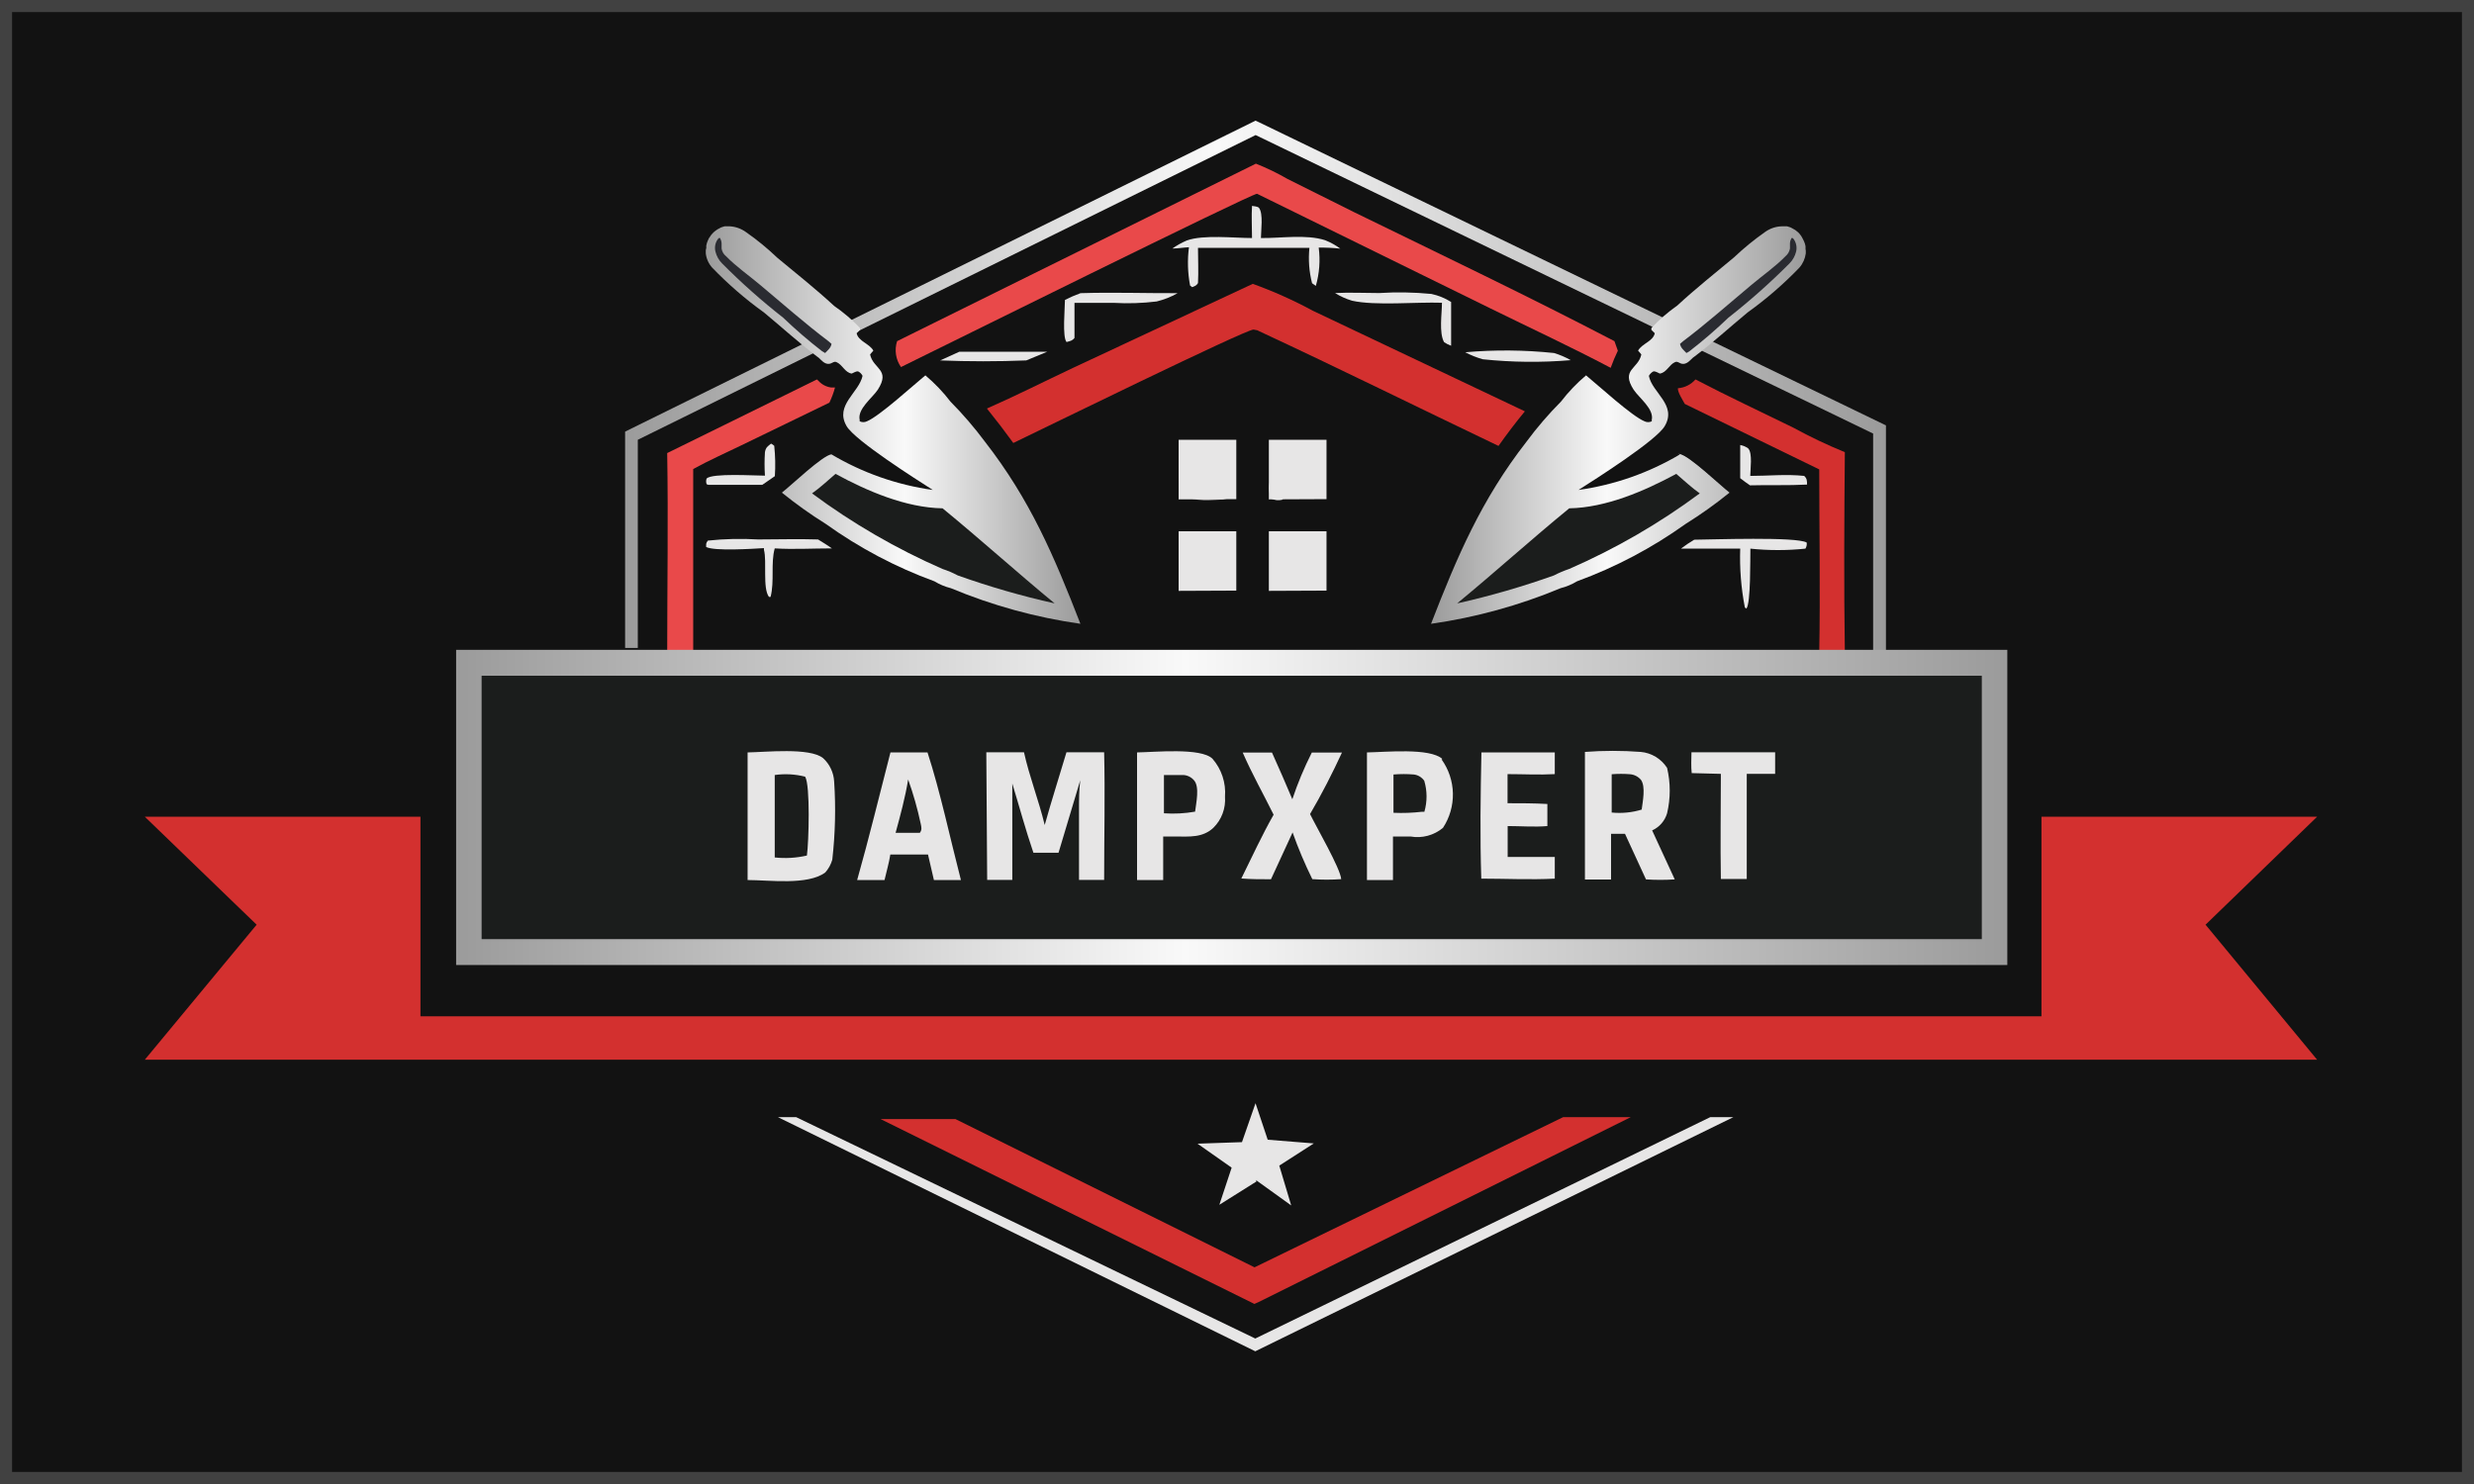 <svg width="205" height="123" viewBox="0 0 205 123" fill="none" xmlns="http://www.w3.org/2000/svg">
<rect width="205" height="123" fill="#121212"/>
<rect x="0.5" y="0.5" width="204" height="122" stroke="white" stroke-opacity="0.2"/>
<g clip-path="url(#clip0_61_3)">
<path d="M156.273 55.923H155.211V35.934L104.045 11.195L52.849 36.452V53.702H51.797V35.775L104.035 10L104.264 10.106L156.273 35.257V55.923Z" fill="url(#paint0_linear_61_3)"/>
<path d="M164.215 56.008H39.909V77.838H164.215V56.008Z" fill="#1B1D1C"/>
<path d="M69.12 64.786C69.101 64.414 69.009 64.049 68.85 63.714C68.691 63.378 68.468 63.077 68.193 62.83C67.079 61.941 63.425 62.343 61.947 62.364C61.947 65.886 61.947 69.387 61.947 72.941C63.727 72.941 66.923 73.396 68.381 72.317C68.651 72.014 68.851 71.652 68.964 71.259C69.21 69.111 69.263 66.944 69.12 64.786ZM66.861 70.91C65.987 71.112 65.087 71.165 64.196 71.069V64.236C65.037 64.117 65.892 64.164 66.715 64.374C67.152 65.083 67.017 69.831 66.861 70.91Z" fill="#E7E6E6"/>
<path d="M81.727 62.354C82.768 62.354 83.809 62.354 84.85 62.354C85.297 64.374 86.078 66.352 86.567 68.382C87.129 66.362 87.775 64.353 88.368 62.354C89.409 62.354 90.45 62.354 91.491 62.354C91.575 65.865 91.491 69.408 91.491 72.93C90.794 72.93 90.075 72.93 89.409 72.93C89.409 70.984 89.409 69.038 89.409 67.092C89.409 66.278 89.409 65.484 89.513 64.67L87.712 70.677C87.004 70.677 86.317 70.677 85.63 70.677C84.985 68.795 84.464 66.849 83.881 64.945V72.93C83.174 72.93 82.466 72.93 81.799 72.93L81.727 62.354Z" fill="#E7E6E6"/>
<path d="M136.899 68.827C137.195 68.695 137.458 68.501 137.672 68.256C137.886 68.011 138.045 67.723 138.138 67.409C138.43 66.172 138.43 64.882 138.138 63.644C137.896 63.27 137.573 62.957 137.195 62.728C136.816 62.499 136.391 62.36 135.952 62.322C134.414 62.206 132.869 62.206 131.33 62.322C131.33 65.834 131.33 69.356 131.33 72.899C132.048 72.899 132.777 72.899 133.495 72.899V69.112H134.651L136.389 72.888C137.183 72.941 137.979 72.941 138.773 72.888L136.899 68.827ZM136.067 67.092C135.252 67.345 134.395 67.431 133.547 67.346C133.547 66.288 133.547 65.231 133.547 64.173C134.06 64.131 134.575 64.131 135.088 64.173C135.436 64.206 135.758 64.377 135.983 64.649C136.369 65.22 136.119 66.426 136.035 67.092H136.067Z" fill="#E7E6E6"/>
<path d="M100.464 62.883C99.507 61.952 95.665 62.343 94.218 62.364V72.941C94.937 72.941 95.665 72.941 96.384 72.941V69.334H97.425C98.549 69.334 99.652 69.451 100.548 68.605C100.883 68.274 101.143 67.872 101.308 67.428C101.474 66.984 101.541 66.508 101.505 66.034C101.55 65.465 101.481 64.892 101.302 64.35C101.123 63.809 100.838 63.309 100.464 62.883ZM99.028 67.272C98.176 67.423 97.309 67.469 96.446 67.409C96.446 66.352 96.446 65.294 96.446 64.236C96.966 64.236 97.487 64.236 98.049 64.236C98.218 64.245 98.383 64.287 98.535 64.362C98.687 64.436 98.823 64.541 98.934 64.67C99.423 65.21 99.111 66.563 99.028 67.272Z" fill="#E7E6E6"/>
<path d="M119.515 62.904C118.474 61.962 114.758 62.343 113.269 62.364V72.941C113.987 72.941 114.706 72.941 115.424 72.941C115.424 71.746 115.424 70.54 115.424 69.334H116.892C117.362 69.416 117.845 69.394 118.306 69.27C118.768 69.146 119.198 68.923 119.567 68.615C120.123 67.773 120.411 66.776 120.39 65.762C120.37 64.748 120.042 63.765 119.453 62.946L119.515 62.904ZM118.026 67.282H117.954H117.829C117.044 67.374 116.254 67.403 115.466 67.367C115.466 66.309 115.466 65.252 115.466 64.194C116.03 64.147 116.598 64.147 117.162 64.194C117.332 64.215 117.496 64.272 117.643 64.362C117.79 64.451 117.917 64.57 118.016 64.712C118.267 65.55 118.27 66.443 118.026 67.282Z" fill="#E7E6E6"/>
<path d="M76.855 62.364C75.814 62.364 74.772 62.364 73.784 62.364C72.878 65.876 72.024 69.408 71.025 72.941C71.785 72.941 72.534 72.941 73.294 72.941C73.45 72.243 73.669 71.524 73.773 70.826C74.814 70.826 75.855 70.826 76.896 70.826L77.385 72.941C78.125 72.941 78.885 72.941 79.624 72.941C78.739 69.525 77.906 65.59 76.855 62.364ZM76.219 69.028H74.21C74.606 67.579 75.012 66.087 75.251 64.607C75.679 65.805 76.027 67.031 76.292 68.277C76.355 68.573 76.407 68.784 76.219 69.028Z" fill="#E7E6E6"/>
<path d="M102.973 62.375C103.775 62.375 104.587 62.375 105.399 62.375C105.971 63.655 106.544 64.945 107.085 66.246C107.528 64.917 108.067 63.623 108.699 62.375C109.532 62.375 110.365 62.375 111.197 62.375C110.406 64.088 109.511 65.844 108.553 67.473C109.063 68.531 111.072 71.978 111.135 72.867C110.338 72.925 109.538 72.925 108.741 72.867C108.121 71.611 107.575 70.318 107.106 68.996L105.316 72.877C104.483 72.877 103.681 72.877 102.859 72.814C103.733 71.048 104.566 69.228 105.534 67.526C104.691 65.823 103.744 64.141 102.973 62.375Z" fill="#E7E6E6"/>
<path d="M122.753 62.364C124.772 62.364 126.802 62.364 128.832 62.364V64.162C127.541 64.236 126.219 64.162 124.918 64.162V66.574C125.959 66.574 127.114 66.574 128.218 66.637V68.467C127.177 68.562 126.021 68.467 124.928 68.467V69.525V71.026C126.233 71.026 127.534 71.026 128.832 71.026V72.825C126.823 72.93 124.762 72.825 122.742 72.825C122.628 69.419 122.68 65.855 122.753 62.364Z" fill="#E7E6E6"/>
<path d="M140.158 62.354C142.469 62.354 144.791 62.354 147.091 62.354C147.091 62.957 147.091 63.549 147.091 64.141C146.31 64.141 145.519 64.141 144.739 64.141V72.856C144.031 72.856 143.312 72.856 142.594 72.856C142.542 69.958 142.594 67.039 142.594 64.141L140.179 64.078C140.117 63.549 140.148 62.957 140.158 62.354Z" fill="#E7E6E6"/>
<path d="M141.897 41.465V40.037C140.856 39.286 140.012 38.451 139.086 37.605C139.846 37.711 142.386 40.164 143.177 40.778C142.021 41.719 140.808 42.584 139.544 43.369C139.846 42.639 141.262 41.899 141.897 41.465Z" fill="url(#paint1_linear_61_3)"/>
<path d="M103.806 23.527C105.52 24.144 107.187 24.89 108.792 25.759L126.354 34.093C125.584 35.024 124.865 35.976 124.168 36.959C117.526 33.787 110.978 30.54 104.316 27.441L104.191 27.377L103.868 27.314C103.192 27.314 86.171 35.659 83.964 36.716C83.27 35.757 82.542 34.805 81.778 33.861C84.183 32.803 86.546 31.608 88.92 30.487L103.806 23.527Z" fill="#D3302F"/>
<path d="M104.066 13.564C104.97 13.922 105.846 14.347 106.69 14.834L112.196 17.583C119.411 21.105 126.677 24.574 133.776 28.276L134.058 29.07C133.836 29.531 133.638 30.004 133.464 30.487C130.206 28.763 126.843 27.208 123.533 25.579L104.16 16.06C103.66 16.06 77.812 28.879 74.658 30.423C74.442 30.116 74.3 29.762 74.244 29.389C74.188 29.016 74.219 28.635 74.335 28.276L104.066 13.564Z" fill="#E9494A"/>
<path d="M67.694 31.449L67.818 31.566C68.092 31.867 68.46 32.061 68.859 32.115H69.057H69.192C69.075 32.549 68.918 32.97 68.724 33.374L61.437 36.907C60.105 37.552 58.73 38.165 57.44 38.874V54.104H96.415C97.919 54.009 99.428 54.009 100.933 54.104C95.28 54.411 89.565 54.03 83.902 54.189C81.247 54.02 78.51 54.189 75.855 54.189H60.511C57.943 54.3 55.372 54.279 52.807 54.125C53.63 54.125 54.452 54.125 55.285 54.125C55.285 48.604 55.378 43.073 55.285 37.552L67.694 31.449Z" fill="#E9494A"/>
<path d="M140.491 31.449C143.166 32.845 145.894 34.125 148.6 35.447C149.984 36.205 151.409 36.883 152.868 37.478C152.816 43.009 152.785 48.562 152.868 54.094C153.691 54.094 154.545 54.094 155.367 54.094C153.15 54.358 149.6 54.157 147.268 54.168H131.309C128.571 54.168 125.761 54.02 123.044 54.168C117.308 53.988 111.53 54.4 105.805 54.083C107.189 53.967 108.605 54.083 109.969 54.083H116.871C123.366 54.083 129.873 54.02 136.369 54.083H150.745C150.839 49.027 150.745 43.961 150.745 38.906L139.606 33.48C139.44 33.173 139.002 32.496 139.034 32.179C139.594 32.137 140.117 31.875 140.491 31.449Z" fill="#D3302F"/>
<path d="M111.062 20.608C110.674 20.321 110.25 20.086 109.802 19.91C108.241 19.402 106.117 19.752 104.483 19.73C104.483 19.138 104.691 17.71 104.326 17.234C104.233 17.107 103.9 17.097 103.744 17.065C103.691 17.954 103.744 18.842 103.744 19.73C102.265 19.73 99.725 19.434 98.341 19.931C97.92 20.111 97.519 20.335 97.144 20.598C97.602 20.598 98.06 20.513 98.518 20.492C98.382 21.548 98.414 22.619 98.611 23.665L98.788 23.802C99.007 23.707 99.132 23.686 99.267 23.464C99.319 22.491 99.267 21.518 99.267 20.545H108.501C108.401 21.527 108.475 22.519 108.72 23.474C108.828 23.542 108.932 23.616 109.032 23.697C109.328 22.667 109.41 21.587 109.271 20.524C109.869 20.515 110.467 20.543 111.062 20.608Z" fill="#E7E6E6"/>
<path d="M114.278 24.289C113.071 24.289 111.822 24.225 110.625 24.289C111.063 24.562 111.536 24.776 112.03 24.924C113.945 25.357 117.36 25.019 119.483 25.093C119.483 26.002 119.223 27.578 119.66 28.361C119.841 28.485 120.037 28.584 120.243 28.657C120.243 27.451 120.243 26.235 120.243 25.029C119.741 24.712 119.188 24.487 118.609 24.363C117.17 24.222 115.722 24.198 114.278 24.289Z" fill="#E7E6E6"/>
<path d="M89.534 24.299C89.092 24.458 88.661 24.645 88.243 24.86C88.243 25.537 88.014 27.948 88.378 28.35C88.68 28.255 88.826 28.266 89.034 28.012V25.103H92.303C93.484 25.17 94.668 25.131 95.842 24.987C96.45 24.84 97.035 24.608 97.581 24.299C94.905 24.31 92.209 24.215 89.534 24.299Z" fill="#E7E6E6"/>
<path d="M140.387 44.733C140.005 44.958 139.637 45.205 139.284 45.474C140.918 45.474 142.563 45.474 144.197 45.474C144.142 47.108 144.271 48.744 144.582 50.349L144.707 50.445C145.082 50.011 145.02 46.288 145.04 45.474C146.556 45.632 148.084 45.632 149.6 45.474C149.696 45.324 149.733 45.142 149.704 44.966C148.851 44.469 141.865 44.723 140.387 44.733Z" fill="#E7E6E6"/>
<path d="M62.822 44.712C61.434 44.629 60.041 44.66 58.658 44.807C58.491 45.019 58.512 45.072 58.512 45.336C59.189 45.696 62.405 45.484 63.301 45.431V45.569C63.561 46.531 63.176 48.742 63.717 49.472H63.852C64.186 48.171 63.852 46.69 64.196 45.453C65.768 45.548 67.319 45.453 68.933 45.453C68.568 45.188 68.173 44.955 67.787 44.712C66.111 44.659 64.477 44.712 62.822 44.712Z" fill="#E7E6E6"/>
<path d="M58.689 40.185C60.178 40.185 61.676 40.185 63.165 40.185C63.498 39.953 63.831 39.72 64.206 39.466C64.262 38.627 64.244 37.785 64.154 36.949C64.076 36.877 63.988 36.817 63.894 36.769C63.602 37.002 63.457 37.076 63.384 37.478C63.342 38.126 63.342 38.776 63.384 39.424C62.489 39.424 59.043 39.202 58.553 39.657C58.496 39.81 58.496 39.979 58.553 40.133L58.689 40.185Z" fill="#E7E6E6"/>
<path d="M149.735 40.164C149.735 39.858 149.735 39.657 149.496 39.445C148.039 39.286 146.498 39.445 145.03 39.445C145.03 38.927 145.238 37.552 144.853 37.16C144.658 37.02 144.433 36.926 144.197 36.886C144.197 37.795 144.197 38.726 144.197 39.635C144.468 39.836 144.728 40.048 145.009 40.228C146.571 40.185 148.163 40.249 149.735 40.164Z" fill="#E7E6E6"/>
<path d="M121.41 29.196C121.874 29.441 122.363 29.636 122.867 29.778C125.289 30.032 127.728 30.057 130.154 29.852C129.716 29.603 129.251 29.404 128.77 29.26C126.324 29.004 123.859 28.982 121.41 29.196Z" fill="#E7E6E6"/>
<path d="M77.906 29.873C80.269 29.968 82.674 29.968 85.037 29.873L86.775 29.154C84.35 29.154 81.914 29.154 79.488 29.154L77.906 29.873Z" fill="#E7E6E6"/>
<path d="M37.796 53.861V79.985H166.329V53.861H37.796ZM164.215 77.838H39.909V56.008H164.215V77.838Z" fill="url(#paint2_linear_61_3)"/>
<path d="M104.118 97.923L101.037 99.858L102.057 96.78L99.226 94.792L102.911 94.665L104.035 91.439L105.045 94.464L108.865 94.771L106.003 96.611L106.991 99.911L104.066 97.806" fill="#E7E6E6"/>
<path d="M104.014 112L64.456 92.592H65.966L104.014 110.942L141.719 92.592H143.635L104.014 112Z" fill="#E7E6E6"/>
<path d="M103.942 108.076L72.961 92.751H79.166L103.952 105.041L129.53 92.592H135.13L104.296 107.917" fill="#D3302F"/>
<path d="M105.222 39.91L105.493 39.815C105.9 40.169 106.203 40.63 106.367 41.148L106.242 41.423C105.935 41.493 105.613 41.46 105.326 41.328C105.156 40.876 105.12 40.383 105.222 39.91Z" fill="#F1F0F0"/>
<path d="M97.768 37.298C97.853 37.712 97.902 38.134 97.914 38.557C98.588 39.271 99.153 40.084 99.59 40.968C99.59 41.053 99.673 41.137 99.705 41.222C100.34 41.306 101.027 41.222 101.641 41.402H101.506C100.589 41.402 98.82 41.677 98.133 40.979C97.446 40.281 97.748 38.261 97.768 37.298Z" fill="#C5C3C4"/>
<path d="M109.917 48.953V44.035H105.139V48.974L109.917 48.953Z" fill="#E7E6E6"/>
<path d="M102.442 48.953V44.035H97.664V48.974L102.442 48.953Z" fill="#E7E6E6"/>
<path d="M109.917 41.37V36.452H105.139V41.391L109.917 41.37Z" fill="#E7E6E6"/>
<path d="M102.442 41.37V36.452H97.664V41.391L102.442 41.37Z" fill="#E7E6E6"/>
<path d="M149.631 20.788C149.631 20.862 149.631 20.926 149.631 21C149.575 21.439 149.39 21.852 149.1 22.184C147.785 23.551 146.349 24.794 144.811 25.896C143.354 27.102 141.917 28.414 140.418 29.545L140.273 29.651C140.033 29.873 139.825 30.138 139.502 30.159C139.18 30.18 139.044 29.905 138.805 30.011C138.316 30.212 138.097 30.889 137.535 30.963C137.389 30.899 137.129 30.73 136.983 30.794C136.834 30.877 136.711 31.002 136.629 31.153C136.9 32.56 138.982 33.565 137.941 35.32C137.243 36.515 132.184 39.731 130.8 40.608C133.767 40.196 136.625 39.193 139.211 37.658C139.971 37.763 142.521 40.217 143.312 40.831C142.155 41.769 140.941 42.634 139.679 43.422C136.901 45.41 133.872 47.011 130.675 48.181C130.25 48.439 129.791 48.631 129.311 48.752C125.869 50.188 122.263 51.179 118.578 51.703C120.754 46.098 122.742 41.423 126.479 36.621C127.352 35.441 128.309 34.327 129.342 33.289C129.956 32.488 130.654 31.758 131.424 31.111C132.465 31.968 135.224 34.495 136.265 34.918C136.359 34.965 136.462 34.989 136.567 34.989C136.671 34.989 136.775 34.965 136.869 34.918C136.869 34.918 136.869 34.844 136.869 34.802C137.066 33.892 135.828 32.993 135.37 32.306C134.276 30.614 135.755 30.593 136.005 29.376L135.734 29.059C136.057 28.477 136.983 28.287 137.118 27.62L136.837 27.346V27.187C137.487 26.493 138.206 25.869 138.982 25.325C140.491 23.929 142.105 22.649 143.687 21.328C144.499 20.559 145.366 19.852 146.279 19.212C146.687 18.925 147.168 18.767 147.664 18.757H147.872H148.08L148.288 18.821C148.354 18.84 148.417 18.869 148.476 18.905L148.663 19.011C148.727 19.041 148.787 19.08 148.84 19.128L149.007 19.265L149.142 19.413C149.19 19.464 149.232 19.521 149.267 19.582L149.392 19.815C149.427 19.876 149.459 19.94 149.486 20.005C149.514 20.067 149.539 20.131 149.558 20.196C149.581 20.265 149.598 20.336 149.61 20.407V20.619C149.621 20.651 149.631 20.725 149.631 20.788Z" fill="url(#paint3_linear_61_3)"/>
<path d="M138.898 39.276C139.533 39.815 140.168 40.418 140.845 40.894C137.483 43.388 133.855 45.489 130.029 47.155C129.593 47.302 129.168 47.483 128.759 47.695C126.135 48.63 123.459 49.404 120.743 50.011C123.866 47.441 126.864 44.723 130.029 42.132C133.069 42.079 136.254 40.704 138.898 39.276Z" fill="#1B1D1C"/>
<path d="M139.471 28.276C141.407 26.817 143.24 25.188 145.103 23.633C146.03 22.851 147.112 22.1 147.955 21.232C148.148 21.072 148.277 20.847 148.32 20.598C148.32 20.45 148.32 20.312 148.32 20.164C148.33 20.012 148.373 19.864 148.445 19.73C148.601 19.73 148.549 19.73 148.663 19.868C148.755 20.012 148.817 20.173 148.846 20.342C148.874 20.511 148.869 20.685 148.83 20.852C148.739 21.23 148.544 21.575 148.268 21.846C146.676 23.443 144.99 24.941 143.219 26.33C142.192 27.314 141.115 28.243 139.992 29.112L139.742 29.26C139.513 29.017 139.263 28.837 139.211 28.498L139.471 28.276Z" fill="#2A2B31"/>
<path d="M58.481 20.788C58.481 20.862 58.481 20.926 58.481 21C58.531 21.441 58.717 21.856 59.012 22.184C60.328 23.551 61.763 24.794 63.301 25.896C64.758 27.102 66.195 28.414 67.694 29.545L67.84 29.651C68.079 29.873 68.287 30.138 68.61 30.159C68.933 30.18 69.068 29.905 69.307 30.011C69.797 30.212 70.015 30.889 70.577 30.963C70.723 30.899 70.983 30.73 71.129 30.794C71.278 30.874 71.398 31 71.473 31.153C71.171 32.56 69.141 33.586 70.151 35.32C70.848 36.515 75.918 39.731 77.292 40.608C74.328 40.196 71.473 39.193 68.891 37.658C68.131 37.763 65.581 40.217 64.789 40.831C65.947 41.769 67.16 42.634 68.422 43.422C71.2 45.412 74.229 47.013 77.427 48.181C77.852 48.439 78.311 48.631 78.791 48.752C82.233 50.188 85.839 51.179 89.524 51.703C87.348 46.098 85.36 41.423 81.623 36.621C80.747 35.443 79.79 34.33 78.76 33.289C78.146 32.488 77.448 31.758 76.678 31.111C75.637 31.968 72.868 34.495 71.837 34.918C71.743 34.965 71.64 34.989 71.535 34.989C71.43 34.989 71.327 34.965 71.233 34.918C71.233 34.918 71.233 34.844 71.233 34.802C71.035 33.892 72.274 32.993 72.732 32.306C73.825 30.614 72.347 30.593 72.097 29.376L72.368 29.059C72.045 28.477 71.119 28.287 70.983 27.62L71.264 27.346V27.187C70.613 26.504 69.894 25.891 69.12 25.357C67.611 23.961 65.997 22.681 64.404 21.359C63.598 20.588 62.735 19.881 61.823 19.244C61.424 18.951 60.95 18.783 60.459 18.757H60.24H60.042L59.834 18.821C59.768 18.84 59.705 18.869 59.647 18.905L59.449 19.011C59.39 19.044 59.334 19.083 59.282 19.128L59.116 19.265L58.981 19.413C58.932 19.464 58.891 19.521 58.856 19.582C58.81 19.639 58.768 19.699 58.731 19.762C58.699 19.824 58.671 19.887 58.648 19.953C58.619 20.014 58.594 20.078 58.575 20.143C58.552 20.212 58.535 20.283 58.523 20.354V20.566C58.491 20.651 58.481 20.725 58.481 20.788Z" fill="url(#paint4_linear_61_3)"/>
<path d="M69.234 39.276C68.599 39.815 67.964 40.418 67.288 40.894C70.647 43.386 74.272 45.486 78.093 47.155C78.531 47.298 78.956 47.479 79.363 47.695C81.99 48.63 84.671 49.404 87.389 50.011C84.266 47.441 81.268 44.723 78.104 42.132C75.043 42.079 71.858 40.704 69.234 39.276Z" fill="#1B1D1C"/>
<path d="M68.641 28.276C66.705 26.817 64.872 25.188 63.009 23.633C62.083 22.851 61 22.1 60.157 21.232C59.959 21.076 59.828 20.849 59.792 20.598C59.792 20.45 59.792 20.312 59.792 20.164C59.782 20.012 59.739 19.864 59.667 19.73C59.501 19.73 59.563 19.73 59.449 19.868C59.355 20.011 59.291 20.172 59.263 20.342C59.234 20.511 59.241 20.685 59.282 20.852C59.373 21.23 59.568 21.575 59.844 21.846C61.434 23.446 63.12 24.944 64.893 26.33C65.92 27.314 66.997 28.243 68.12 29.112L68.37 29.26C68.599 29.017 68.849 28.837 68.901 28.498L68.641 28.276Z" fill="#2A2B31"/>
<path d="M182.756 76.643L192 87.833H12L21.265 76.643L12 67.695H34.84V84.237H169.16V67.695H192L182.756 76.643Z" fill="#D3302F"/>
</g>
<defs>
<linearGradient id="paint0_linear_61_3" x1="51.797" y1="32.962" x2="156.273" y2="32.962" gradientUnits="userSpaceOnUse">
<stop stop-color="#9B9B9B"/>
<stop offset="0.47" stop-color="#F9F9F9"/>
<stop offset="1" stop-color="#9B9B9B"/>
</linearGradient>
<linearGradient id="paint1_linear_61_3" x1="142.802" y1="39.413" x2="138.752" y2="40.636" gradientUnits="userSpaceOnUse">
<stop stop-color="#949394"/>
<stop offset="1" stop-color="#B3B2B2"/>
</linearGradient>
<linearGradient id="paint2_linear_61_3" x1="37.796" y1="66.923" x2="166.329" y2="66.923" gradientUnits="userSpaceOnUse">
<stop stop-color="#9B9B9B"/>
<stop offset="0.47" stop-color="#F9F9F9"/>
<stop offset="1" stop-color="#9B9B9B"/>
</linearGradient>
<linearGradient id="paint3_linear_61_3" x1="118.568" y1="35.193" x2="149.631" y2="35.193" gradientUnits="userSpaceOnUse">
<stop stop-color="#9B9B9B"/>
<stop offset="0.47" stop-color="#F9F9F9"/>
<stop offset="1" stop-color="#9B9B9B"/>
</linearGradient>
<linearGradient id="paint4_linear_61_3" x1="89.544" y1="35.193" x2="58.481" y2="35.193" gradientUnits="userSpaceOnUse">
<stop stop-color="#9B9B9B"/>
<stop offset="0.47" stop-color="#F9F9F9"/>
<stop offset="1" stop-color="#9B9B9B"/>
</linearGradient>
<clipPath id="clip0_61_3">
<rect width="180" height="102" fill="white" transform="translate(12 10)"/>
</clipPath>
</defs>
</svg>
